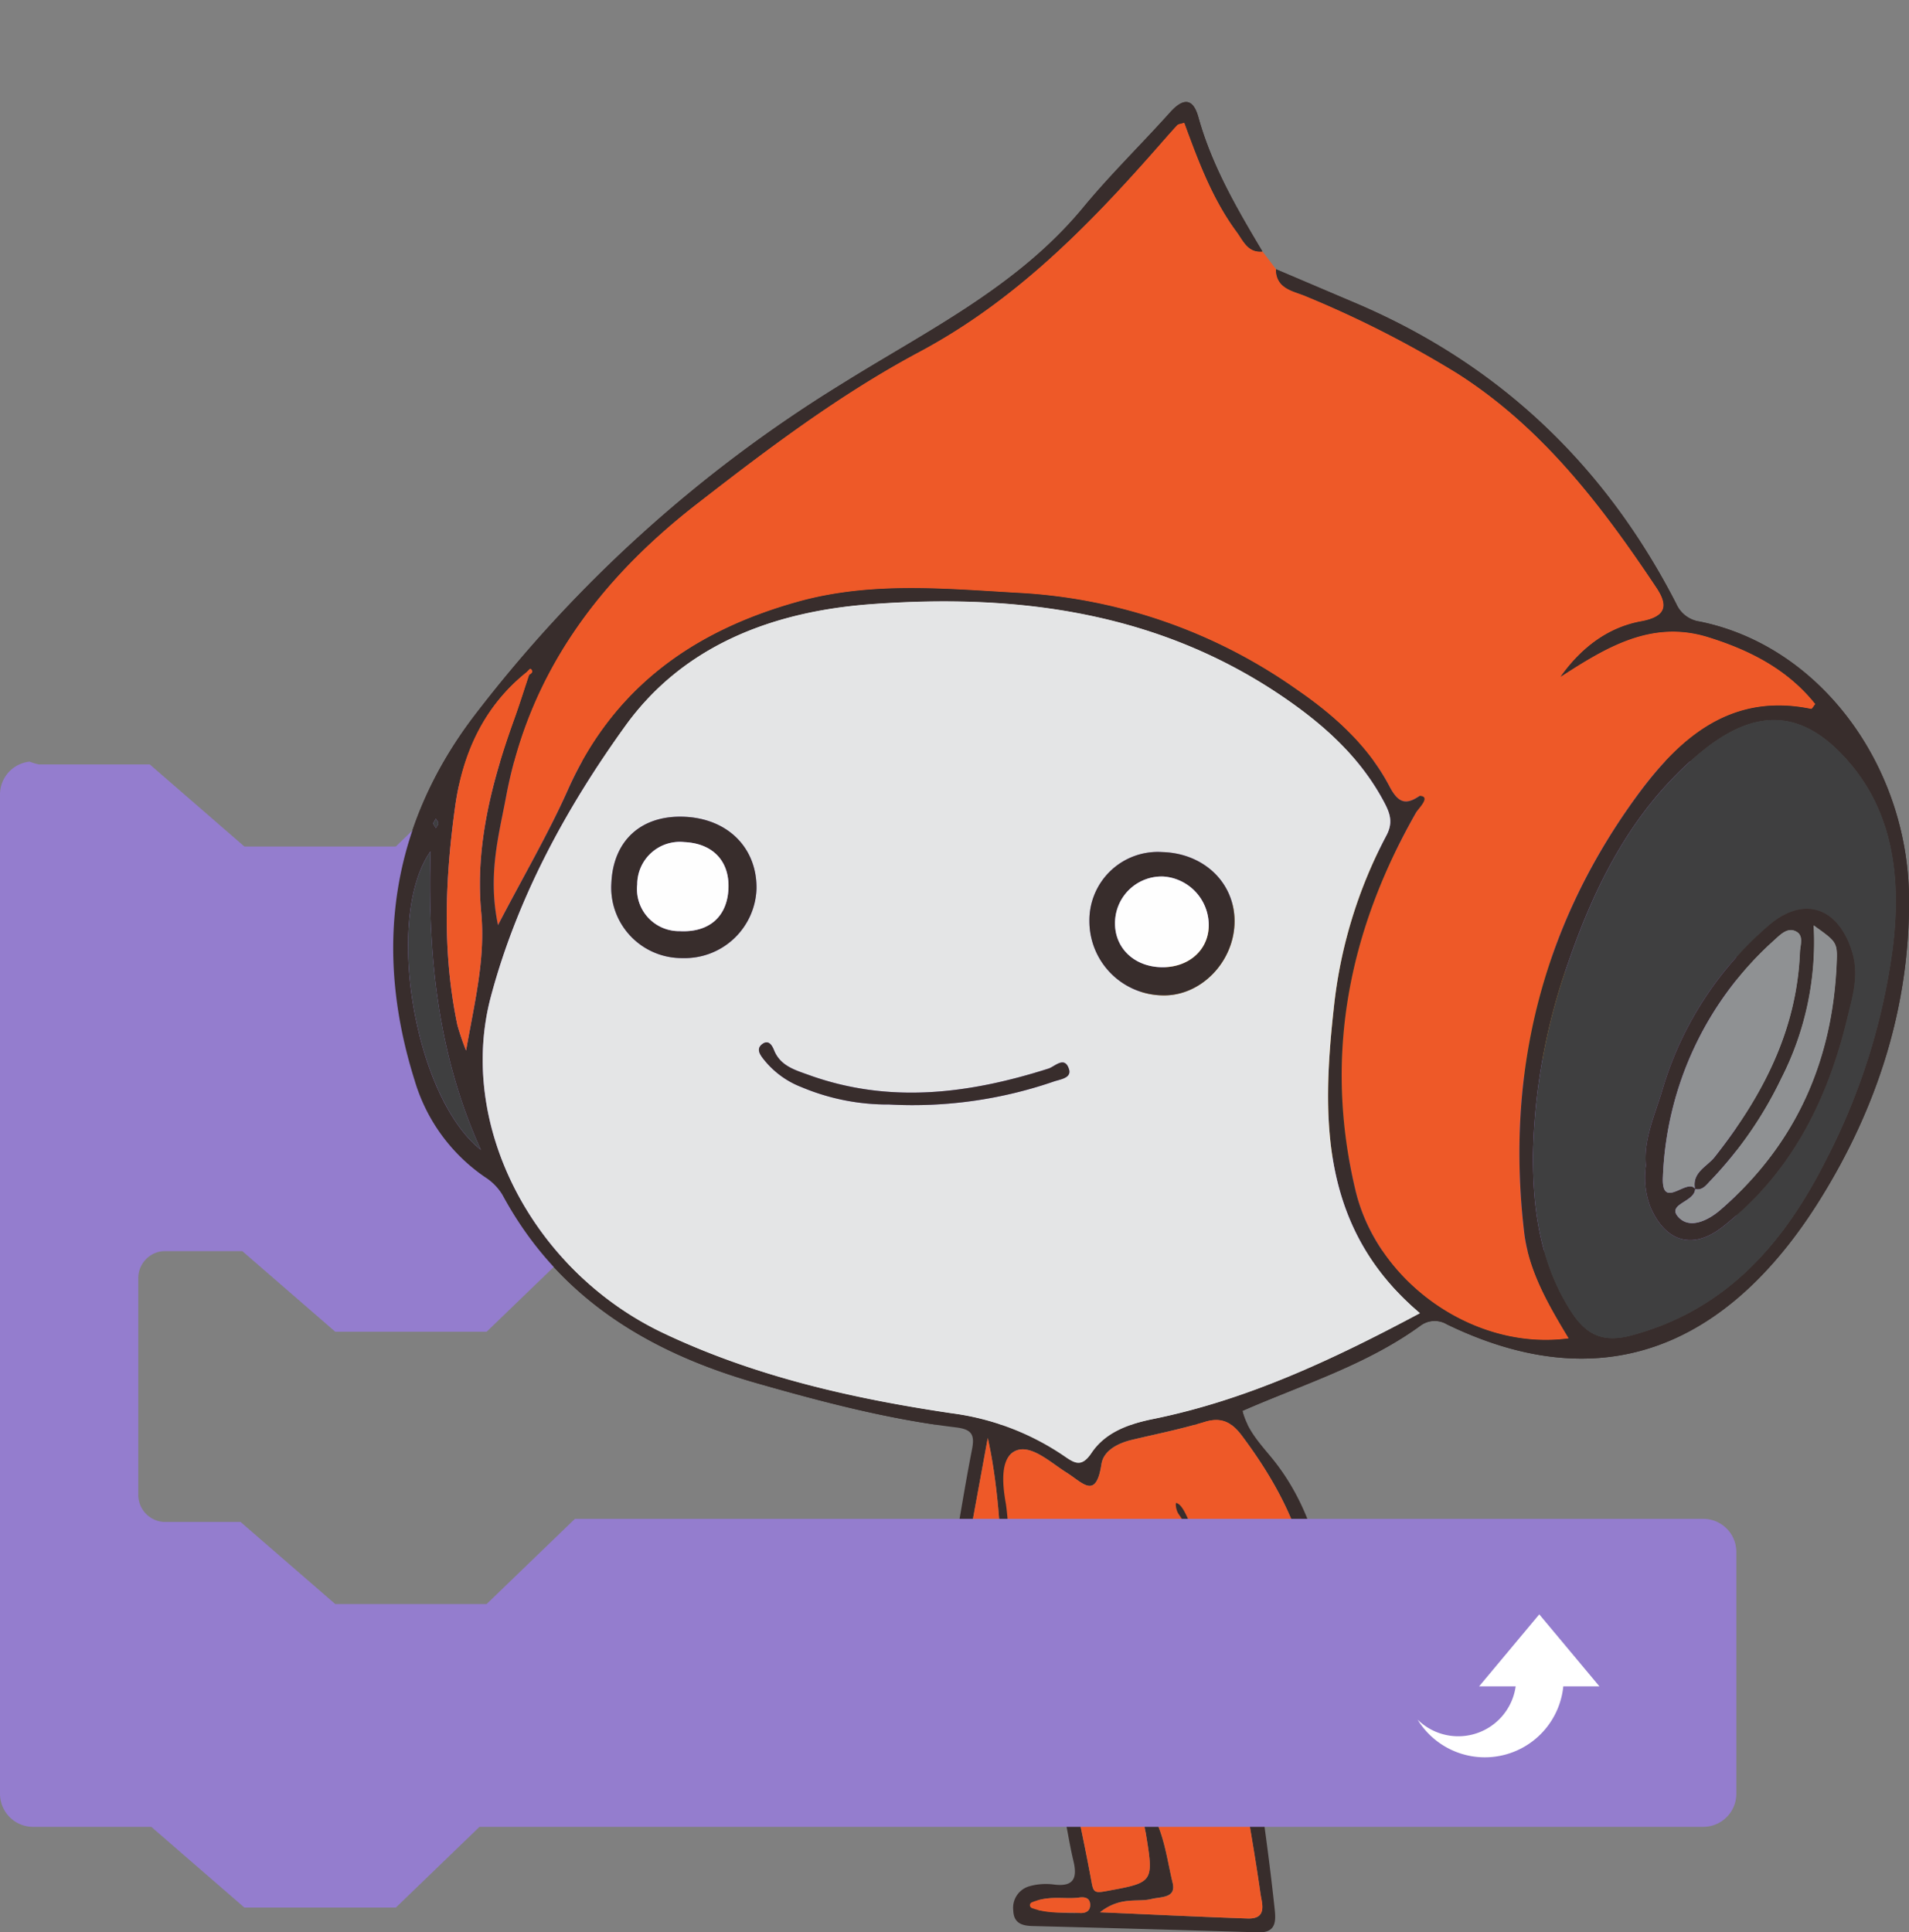 <svg xmlns="http://www.w3.org/2000/svg" xmlns:xlink="http://www.w3.org/1999/xlink" width="246.497" height="249.501"
     viewBox="0 0 246.497 249.501">
    <rect x="0" y="0" width="246.497" height="249.501" fill="#808080" stroke="none"/>
    <defs>
        <style>
            .a{fill:none;}.b{fill:#ee5928;}.c{fill:#382d2c;}.d{fill:#e4e5e6;}.e{fill:#3f3f40;}.f{fill:#fefefe;}.g{fill:#8f9193;}.h{fill:#947dce;}.i{fill:#fff;}.j{fill:#c78d36;}.k{clip-path:url(#a);}
        </style>
        <clipPath id="a">
            <rect class="a" width="222.284" height="183.924"/>
        </clipPath>
    </defs>
    <g transform="translate(-973.175 -1337.911)">
        <g transform="translate(1023.94 1351.083)">
            <path class="b"
                  d="M1152.664,1376.338l-1.744-2.289c-1.888.175-2.46-1.378-3.32-2.543-3.146-4.261-4.958-9.186-6.763-14.093-.452.148-.776.155-.932.321-.92.989-1.8,2.012-2.694,3.026-8.958,10.189-18.39,19.73-30.594,26.243-10.271,5.481-19.569,12.507-28.766,19.655-12.6,9.795-21.624,21.851-24.6,37.8-.94,5.03-2.392,10.115-1.034,16.575,3.388-6.5,6.528-11.858,9.039-17.492,5.848-13.122,16.13-20.477,29.635-24.252,9.643-2.7,19.321-1.663,29.017-1.13a68.557,68.557,0,0,1,35.48,12.482c4.807,3.3,9.207,7.261,11.939,12.482,1.164,2.225,2.163,2.391,3.9,1.21.394,1.139-.171,1.62-.493,2.185-8.7,15.275-11.927,31.461-7.8,48.754,2.866,12.018,15.461,20.766,27.544,19.111-2.631-4.35-5.176-8.733-5.761-13.712-2.388-20.3,2.2-39.062,14.059-55.635,5.381-7.521,12.112-14.189,23.006-11.92.107.022.3-.344.535-.638-3.591-4.508-8.5-6.982-13.822-8.64-7.321-2.282-13.186,1.308-19.073,5.115,2.634-3.695,6.05-6.354,10.4-7.152,3.392-.622,3.448-2.156,1.972-4.369-7.082-10.621-14.76-20.7-25.769-27.691a137.014,137.014,0,0,0-19.476-9.913C1154.964,1379.149,1152.677,1378.906,1152.664,1376.338Z"
                  transform="translate(-1038.682 -1354.746)"/>
            <path class="c"
                  d="M1160.016,1380.12c18.518,7.894,32.2,20.973,41.351,38.813a3.882,3.882,0,0,0,3,2.274c15.679,3.171,26.875,18.711,27.047,35.579.145,14.159-4.147,27.287-11.533,39.116-10.157,16.269-25.676,26.941-48.146,16.046a3.064,3.064,0,0,0-3.385.164c-6.969,5.074-15.167,7.584-23.006,11.014.618,2.514,2.358,4.322,3.846,6.146,8.617,10.563,10.255,29.025-.708,43.135a3.388,3.388,0,0,0-.486,2.99c.567,4,1.078,8.02,1.508,12.041.16,1.494.227,3.09-2.1,3.02q-14.59-.442-29.18-.814c-1.367-.036-2.414-.385-2.469-2a2.892,2.892,0,0,1,2.047-3.129,7.853,7.853,0,0,1,3.211-.23c2.594.331,3.03-.889,2.505-3.06-1.3-5.38-1.2-11.4-6.892-14.746a3.144,3.144,0,0,1-1.23-1.581c-.913-2.625-2.323-3.026-4.6-1.426-5.266,3.7-9.975-1.728-9.363-6.429a22.859,22.859,0,0,1,4.4-11.161,9.86,9.86,0,0,0,2.212-4.259c.783-4.524,1.505-9.06,2.387-13.565.37-1.886-.076-2.557-2.086-2.8-8.733-1.049-17.21-3.285-25.661-5.694-14.046-4-25.723-11.067-32.89-24.332a7.012,7.012,0,0,0-2.227-2.272,23.012,23.012,0,0,1-9.119-12.527c-5.306-16.873-3.059-32.771,7.565-46.862a175.134,175.134,0,0,1,47.518-42.984c10.951-6.857,22.759-12.548,31.256-22.838,3.522-4.267,7.51-8.147,11.21-12.271,1.657-1.846,2.948-1.939,3.653.6,1.745,6.28,4.978,11.828,8.275,17.354-1.888.175-2.46-1.377-3.32-2.543-3.145-4.26-4.958-9.186-6.763-14.093-.452.148-.776.155-.932.321-.92.989-1.8,2.012-2.694,3.026-8.958,10.189-18.39,19.73-30.594,26.243-10.271,5.48-19.569,12.507-28.766,19.655-12.6,9.795-21.624,21.851-24.6,37.8-.94,5.03-2.392,10.115-1.034,16.575,3.388-6.5,6.528-11.858,9.039-17.492,5.848-13.122,16.13-20.477,29.635-24.252,9.643-2.7,19.321-1.663,29.017-1.13a68.557,68.557,0,0,1,35.48,12.482c4.807,3.3,9.207,7.261,11.939,12.482,1.164,2.225,2.163,2.391,3.9,1.21,1.519.068-.171,1.62-.493,2.186-8.7,15.275-11.927,31.461-7.8,48.754,2.866,12.018,15.461,20.766,27.544,19.111-2.631-4.35-5.176-8.733-5.762-13.712-2.388-20.3,2.2-39.062,14.059-55.635,5.381-7.521,12.112-14.189,23.006-11.92.107.022.3-.344.535-.638-3.591-4.508-8.5-6.982-13.822-8.64-7.321-2.282-13.186,1.309-19.073,5.115,2.634-3.695,6.05-6.354,10.4-7.152,3.392-.622,3.448-2.156,1.972-4.369-7.082-10.621-14.76-20.7-25.768-27.691a137,137,0,0,0-19.476-9.913c-1.581-.68-3.868-.923-3.881-3.491Q1154.84,1377.921,1160.016,1380.12Zm-116.339,65.027c-1.3,9.384-1.667,18.808.3,28.177a33.746,33.746,0,0,0,1.118,3.277c1.131-6.417,2.514-11.872,1.956-17.847-.8-8.543,1.36-16.863,4.266-24.925.684-1.9,1.283-3.822,1.921-5.734.344-.212.632-.448.167-.8-.029-.022-.315.292-.481.449C1047.335,1432.213,1044.628,1438.3,1043.677,1445.147Zm113.458,26.051a61.108,61.108,0,0,1,6.788-22.34c.945-1.761.437-2.992-.351-4.459-2.887-5.377-7.184-9.391-12.1-12.858-16.344-11.515-34.9-14.007-54.125-12.573-12.458.929-24.1,5.188-31.685,15.712-7.642,10.6-13.964,22.228-17.354,34.935-4.435,16.624,5.446,35.473,22.215,43.449,11.8,5.609,24.448,8.473,37.292,10.374a33.445,33.445,0,0,1,14.585,5.57c1.36.949,2.228,1.387,3.463-.452,1.815-2.7,4.848-3.746,7.955-4.377,12.18-2.474,23.26-7.7,34.457-13.667C1155.479,1499.711,1155.551,1485.583,1157.135,1471.2Zm30.719,39.214c1.9,2.9,4.045,3.967,7.78,2.959,12.239-3.3,19.616-11.873,25-22.5a83.26,83.26,0,0,0,8.7-27.581c1.006-8.373.285-16.865-5.468-23.7-6.092-7.24-12.343-7.408-19.621-1.271-8.563,7.221-13.364,16.844-16.9,27.12a78.513,78.513,0,0,0-4.485,24.718C1182.862,1495.511,1183.267,1503.4,1187.855,1510.413Zm-41.828,78.257c2.6.088,1.817-2.009,1.646-3.215-.733-5.21-1.688-10.389-2.543-15.582-.143-.866-.9-1.776.128-2.632,2.159.112,1.06,2.382,2.259,3.358a9.644,9.644,0,0,0,3.565-5.557c-7.41-1.164-9.481-2.778-9.646-10.385-.13-6-.807-12.225-4.106-17.4-.419-.657-.893-1.442-.6-2.162.032-.076.086-.16.169-.166a.244.244,0,0,1,.16.069,6,6,0,0,1,1.483,1.578,24.588,24.588,0,0,1,1.449,2.686c.516,1.209,1.51,1.221,2.679.681.956-.441.5,1.567.467,2.385-.183,4.726-.58,9.447.287,14.156a10.817,10.817,0,0,0,1.614,4.537,4.281,4.281,0,0,0,7.716-.962,27.633,27.633,0,0,0,1.139-15.551c-1.24-6.761-4.5-12.673-8.6-18.15-1.266-1.692-2.573-2.5-4.8-1.82-3.088.945-6.273,1.576-9.42,2.328-1.818.435-3.669,1.384-3.935,3.133-.709,4.656-2.409,2.4-4.512,1.088s-4.743-3.851-6.765-2.709c-1.865,1.053-.988,4.417-.566,6.742.5,2.739-.459,6.05,2.536,8.178.23.163-.239,1.5-.554,2.211-6.738,15.273.929,25.211,15.186,26.436.346.03.666.356,1.046.573-2.58,1.337-2.58,1.337-10.113-.792.862,4.229,1.737,8.243,2.472,12.282.216,1.185.384,1.391,1.723,1.147,6.325-1.153,6.328-1.067,5.26-7.579-.147-.893-.5-1.861.545-3,1.848,2.992,2.172,6.342,2.934,9.483.488,2.012-1.529,1.78-2.74,2.088-1.82.463-3.95-.38-6.634,1.714C1134.062,1588.173,1140.042,1588.465,1146.027,1588.67Zm-37.128-42.676c-.235,1.259-.318,2.229-2.087,2.881-3.035,1.118-4.646,9.81-2.69,12.363a3.741,3.741,0,0,0,4.354,1.329c2.03-.665,4.15-1.6,4.693-3.966,1.724-7.506,1.357-22.884-.71-31.972C1111.235,1533.306,1110.079,1539.652,1108.9,1545.994Zm-68.389-95.116c-6.034,8.54-2.074,31.8,6.5,38.549C1041.5,1477.295,1040.112,1464.5,1040.51,1450.878Zm83.8,137.078c.689.053,1.391-.174,1.367-1.072-.025-.919-.75-1.013-1.423-.918-1.581.223-3.252-.187-5.174.309a.689.689,0,0,0,.027,1.335A28.321,28.321,0,0,0,1124.314,1587.956ZM1041.2,1447.878c.11-.207.307-.413.306-.62s-.2-.4-.316-.6l-.348.625Z"
                  transform="translate(-1035.681 -1354.13)"/>
            <path class="d"
                  d="M1136.488,1539.091c-3.107.631-6.14,1.677-7.955,4.377-1.235,1.839-2.1,1.4-3.463.452a33.443,33.443,0,0,0-14.585-5.57c-12.844-1.9-25.5-4.765-37.292-10.374-16.77-7.976-26.65-26.825-22.215-43.449,3.39-12.708,9.712-24.333,17.354-34.935,7.587-10.524,19.227-14.783,31.685-15.712,19.225-1.434,37.781,1.058,54.125,12.573,4.921,3.467,9.217,7.482,12.1,12.858.788,1.467,1.3,2.7.351,4.459a61.106,61.106,0,0,0-6.788,22.339c-1.585,14.384-1.656,28.513,11.136,39.315C1159.748,1531.4,1148.668,1536.617,1136.488,1539.091Zm-60.768-59.517a9.276,9.276,0,0,0,9.555-8.986c.048-5.242-3.687-8.988-9.228-9.256-5.621-.271-9.288,3.039-9.515,8.592A9.1,9.1,0,0,0,1075.72,1479.574Zm52.538-4.759a9.581,9.581,0,0,0,9.494,9.571c4.841.107,9.131-4.244,9.244-9.373.111-5.065-3.889-8.979-9.328-9.127A8.828,8.828,0,0,0,1128.258,1474.815Zm-4.564,20.684c.833-.279,2.293-.438,1.924-1.592-.558-1.747-1.823-.327-2.644-.065-10.254,3.261-20.55,4.584-30.968.819-1.736-.628-3.648-1.151-4.466-3.179-.24-.6-.673-1.383-1.458-.851-.949.644-.325,1.459.161,2.07a11.483,11.483,0,0,0,4.862,3.543,28.632,28.632,0,0,0,11.324,2.233A55.933,55.933,0,0,0,1123.694,1495.5Z"
                  transform="translate(-1038.355 -1369.04)"/>
            <path class="e"
                  d="M1221.385,1483.892c3.534-10.276,8.335-19.9,16.9-27.12,7.278-6.137,13.529-5.969,19.621,1.271,5.753,6.835,6.474,15.328,5.468,23.7a83.26,83.26,0,0,1-8.7,27.581c-5.381,10.628-12.758,19.2-25,22.5-3.735,1.008-5.882-.059-7.78-2.959-4.588-7.012-4.992-14.9-4.993-20.256A78.513,78.513,0,0,1,1221.385,1483.892Zm10.682,31.368c1.937,4.5,5.451,5.58,9.295,2.575,8.792-6.878,13.526-16.255,16.079-26.864.68-2.825,1.6-5.608.633-8.714-1.756-5.645-6.154-7.244-10.675-3.393a44.551,44.551,0,0,0-13.834,21.423c-.969,3.193-2.406,6.333-2.081,9.624A10.707,10.707,0,0,0,1232.067,1515.26Z"
                  transform="translate(-1069.719 -1372.583)"/>
            <path class="b"
                  d="M1145.172,1627.223c7.107.306,13.088.6,19.073.8,2.6.089,1.817-2.009,1.646-3.215-.733-5.21-1.688-10.389-2.543-15.582-.143-.866-.9-1.776.128-2.631,2.159.112,1.06,2.382,2.259,3.358a9.644,9.644,0,0,0,3.565-5.557c-7.41-1.164-9.481-2.778-9.646-10.385-.144-6.65-.5-12.741-4.385-18.285a2.516,2.516,0,0,1-.309-1.362c1.836.278,2.406,7.821,5.808,5.073.819-.661.624,1.433.592,2.251-.183,4.726-.58,9.447.287,14.156a10.817,10.817,0,0,0,1.614,4.537,4.281,4.281,0,0,0,7.716-.962,27.634,27.634,0,0,0,1.139-15.551c-1.24-6.761-4.5-12.673-8.6-18.15-1.266-1.692-2.573-2.5-4.8-1.82-3.088.945-6.273,1.576-9.42,2.328-1.818.435-3.669,1.384-3.935,3.133-.709,4.655-2.409,2.4-4.512,1.088s-4.743-3.851-6.765-2.709c-1.865,1.053-1.48,4.474-1.058,6.8.494,3.4.032,6.267,3.029,8.122.24.149-.239,1.5-.554,2.212-6.738,15.273.929,25.211,15.186,26.436.346.03.666.356,1.046.573-2.58,1.337-2.58,1.337-10.113-.792.863,4.229,1.737,8.243,2.472,12.282.216,1.185.384,1.391,1.723,1.148,6.325-1.153,6.328-1.067,5.26-7.579a3.594,3.594,0,0,1,.01-2.2.551.551,0,0,1,.987,0c1.457,2.783,1.788,5.823,2.482,8.689.488,2.012-1.529,1.78-2.74,2.088C1149.985,1625.972,1147.855,1625.129,1145.172,1627.223Z"
                  transform="translate(-1053.898 -1393.485)"/>
            <path class="b"
                  d="M1128.091,1566.523c-1.226,6.677-2.381,13.023-3.561,19.365-.235,1.259-.318,2.229-2.087,2.881-3.035,1.118-4.646,9.81-2.69,12.363a3.741,3.741,0,0,0,4.354,1.33c2.03-.665,4.15-1.6,4.693-3.966C1130.525,1590.989,1130.158,1575.611,1128.091,1566.523Z"
                  transform="translate(-1051.311 -1394.023)"/>
            <path class="b"
                  d="M1054.519,1444.766c-5.584,4.472-8.291,10.556-9.242,17.406-1.3,9.384-1.667,18.808.3,28.177a33.746,33.746,0,0,0,1.118,3.277c1.131-6.417,2.514-11.872,1.956-17.847-.8-8.543,1.36-16.863,4.266-24.925.684-1.9,1.283-3.822,1.921-5.734Z"
                  transform="translate(-1037.281 -1371.154)"/>
            <path class="e"
                  d="M1047.454,1511.8c-5.507-12.132-6.9-24.931-6.5-38.549C1034.922,1481.793,1038.882,1505.053,1047.454,1511.8Z"
                  transform="translate(-1036.126 -1376.504)"/>
            <path class="b"
                  d="M1137.147,1640.2a.4.4,0,0,0,.022.733c2.334.839,4.278.489,6.159.632.689.053,1.391-.174,1.367-1.072-.025-.919-.75-1.013-1.423-.918C1141.436,1639.836,1139.48,1639.24,1137.147,1640.2Z"
                  transform="translate(-1054.695 -1407.74)"/>
            <path class="e" d="M1042.039,1468.681l.357.6c.11-.207.307-.413.306-.62s-.2-.4-.316-.6Z"
                  transform="translate(-1036.875 -1375.528)"/>
            <path class="b"
                  d="M1057.22,1445.016c.344-.212.632-.448.167-.8-.029-.022-.315.292-.482.448Q1057.062,1444.84,1057.22,1445.016Z"
                  transform="translate(-1039.667 -1371.05)"/>
            <path class="c"
                  d="M1079.887,1467.762c5.541.268,9.276,4.014,9.228,9.256a9.275,9.275,0,0,1-9.555,8.986,9.1,9.1,0,0,1-9.188-9.65C1070.6,1470.8,1074.266,1467.491,1079.887,1467.762Zm-.7,14.762c3.677.2,6.024-1.743,6.286-5.208.281-3.708-1.9-6.12-5.682-6.291a5.5,5.5,0,0,0-6.082,5.469A5.43,5.43,0,0,0,1079.188,1482.524Z"
                  transform="translate(-1042.195 -1375.47)"/>
            <path class="c"
                  d="M1165.113,1482.5c-.113,5.13-4.4,9.48-9.244,9.373a9.581,9.581,0,0,1-9.494-9.571,8.828,8.828,0,0,1,9.41-8.93C1161.224,1473.519,1165.224,1477.433,1165.113,1482.5Zm-9.77,5.727c3.566.226,6.315-1.987,6.439-5.184a6.3,6.3,0,0,0-5.866-6.516,6.029,6.029,0,0,0-6.22,5.615C1149.467,1485.447,1151.84,1488,1155.343,1488.226Z"
                  transform="translate(-1056.472 -1376.526)"/>
            <path class="c"
                  d="M1110.677,1511.646a55.933,55.933,0,0,0,21.266-2.978c.833-.279,2.293-.438,1.924-1.592-.558-1.747-1.823-.327-2.644-.065-10.254,3.261-20.55,4.584-30.968.819-1.736-.628-3.648-1.151-4.466-3.179-.24-.6-.673-1.383-1.458-.851-.949.644-.325,1.459.161,2.07a11.482,11.482,0,0,0,4.862,3.543A28.632,28.632,0,0,0,1110.677,1511.646Z"
                  transform="translate(-1046.604 -1382.209)"/>
            <path class="c"
                  d="M1236.917,1505.924a44.551,44.551,0,0,1,13.835-21.423c4.521-3.851,8.919-2.252,10.675,3.393.967,3.106.047,5.889-.633,8.714-2.554,10.609-7.287,19.986-16.079,26.864-3.843,3.006-7.358,1.921-9.295-2.575a10.707,10.707,0,0,1-.584-5.35C1234.511,1512.258,1235.948,1509.118,1236.917,1505.924Zm2.061,16.218c1.472,1.693,3.89.492,5.46-.863,9.861-8.515,14.624-19.461,15.049-32.363.074-2.253-.223-2.4-3-4.391a38.759,38.759,0,0,1-4.152,19.709,50.839,50.839,0,0,1-9.168,13.262c-.569.582-1.018,1.288-1.991,1.083-.434-2.158,1.545-2.883,2.541-4.146,6.141-7.791,10.6-16.265,11.012-26.425.037-.9.5-2.074-.4-2.633-1.12-.7-2.1.309-2.834.981a43.229,43.229,0,0,0-14.465,30.627c-.229,4.485,3.136.081,4.161,1.58C1241.135,1520.261,1237.543,1520.491,1238.979,1522.142Z"
                  transform="translate(-1073.073 -1378.221)"/>
            <path class="f"
                  d="M1074.482,1477.25a5.43,5.43,0,0,0,5.477,6.03c3.677.2,6.024-1.743,6.286-5.208.281-3.708-1.9-6.12-5.682-6.291A5.5,5.5,0,0,0,1074.482,1477.25Z"
                  transform="translate(-1042.966 -1376.226)"/>
            <path class="f"
                  d="M1150.46,1482.869c-.228,3.306,2.144,5.863,5.648,6.085,3.566.226,6.315-1.987,6.439-5.184a6.3,6.3,0,0,0-5.866-6.516A6.029,6.029,0,0,0,1150.46,1482.869Z"
                  transform="translate(-1057.237 -1377.254)"/>
            <path class="g"
                  d="M1241.7,1519.213c-.434-2.158,1.545-2.883,2.541-4.146,6.141-7.791,10.6-16.265,11.012-26.425.037-.9.5-2.074-.4-2.633-1.12-.7-2.1.309-2.834.981a43.229,43.229,0,0,0-14.465,30.627c-.229,4.485,3.136.081,4.161,1.58Z"
                  transform="translate(-1073.598 -1378.856)"/>
            <path class="g"
                  d="M1242.095,1519.056c-.061,1.7-3.653,1.928-2.217,3.579,1.472,1.693,3.89.492,5.46-.863,9.86-8.515,14.624-19.461,15.049-32.363.074-2.253-.223-2.4-3-4.391a38.759,38.759,0,0,1-4.152,19.709,50.842,50.842,0,0,1-9.168,13.262c-.569.582-1.018,1.288-1.991,1.083Z"
                  transform="translate(-1073.971 -1378.714)"/>
        </g>
        <g transform="translate(973.175 1436.21)">
            <path class="h"
                  d="M1193.1,1458.943H1035.682l-11.4,11h-19.553L992.52,1459.35H978.214a7.265,7.265,0,0,1-1.21-.362,4.262,4.262,0,0,0-3.829,4.231v54.674a4.276,4.276,0,0,0,4.276,4.276h26.989l12.023,10.423h19.552l10.8-10.423H1193.1a4.277,4.277,0,0,0,4.277-4.276v-54.674A4.277,4.277,0,0,0,1193.1,1458.943Z"
                  transform="translate(-973.175 -1458.943)"/>
            <g transform="translate(0 97.809)">
                <path class="h"
                      d="M1193.1,1579.372H1047.412l-11.4,11h-19.552l-12.213-10.589H978.214a7.294,7.294,0,0,1-1.21-.362,4.262,4.262,0,0,0-3.829,4.231v31.215a4.276,4.276,0,0,0,4.276,4.276h15.26l12.023,10.423h19.553l10.8-10.423H1193.1a4.277,4.277,0,0,0,4.277-4.276v-31.215A4.277,4.277,0,0,0,1193.1,1579.372Z"
                      transform="translate(-973.175 -1579.372)"/>
            </g>
            <g transform="translate(183.044 110.142)">
                <g transform="translate(7.942)">
                    <path class="i" d="M1216.1,1594.557l-7.769,9.3h15.539Z" transform="translate(-1208.33 -1594.557)"/>
                </g>
                <g transform="translate(0 8.277)">
                    <path class="i"
                          d="M1217.417,1604.748a10.182,10.182,0,0,1-18.866,5.316,7.487,7.487,0,0,0,12.738-5.316Z"
                          transform="translate(-1198.551 -1604.748)"/>
                </g>
            </g>
            <g transform="translate(0 55.109)">
                <path class="h"
                      d="M973.175,1526.8v50.348h31.66l-.585-7.241h-9.714a3.507,3.507,0,0,1-3.507-3.508v-27.974a3.507,3.507,0,0,1,3.507-3.508h9.9l-1.771-8.118Z"
                      transform="translate(-973.175 -1526.797)"/>
            </g>
            <g transform="translate(145.491 11.708)">
                <path class="j" d="M1192.732,1473.359h-19.8l-20.615,19.726,20.615,19.726h19.8l20.615-19.726Z"
                      transform="translate(-1152.313 -1473.359)"/>
            </g>
        </g>
        <g transform="translate(997.388 1337.911)">
            <g class="k">
                <g transform="translate(26.552 13.172)">
                    <path class="b"
                          d="M1152.664,1376.338l-1.744-2.289c-1.888.175-2.46-1.378-3.32-2.543-3.146-4.261-4.958-9.186-6.763-14.093-.452.148-.776.155-.932.321-.92.989-1.8,2.012-2.694,3.026-8.958,10.189-18.39,19.73-30.594,26.243-10.271,5.481-19.569,12.507-28.766,19.655-12.6,9.795-21.624,21.851-24.6,37.8-.94,5.03-2.392,10.115-1.034,16.575,3.388-6.5,6.528-11.858,9.039-17.492,5.848-13.122,16.13-20.477,29.635-24.252,9.643-2.7,19.321-1.663,29.017-1.13a68.557,68.557,0,0,1,35.48,12.482c4.807,3.3,9.207,7.261,11.939,12.482,1.164,2.225,2.163,2.391,3.9,1.21.394,1.139-.171,1.62-.493,2.185-8.7,15.275-11.927,31.461-7.8,48.754,2.866,12.018,15.461,20.766,27.544,19.111-2.631-4.35-5.176-8.733-5.761-13.712-2.388-20.3,2.2-39.062,14.059-55.635,5.381-7.521,12.112-14.189,23.006-11.92.107.022.3-.344.535-.638-3.591-4.508-8.5-6.982-13.822-8.64-7.321-2.282-13.186,1.308-19.073,5.115,2.634-3.695,6.05-6.354,10.4-7.152,3.392-.622,3.448-2.156,1.972-4.369-7.082-10.621-14.76-20.7-25.769-27.691a137.014,137.014,0,0,0-19.476-9.913C1154.964,1379.149,1152.677,1378.906,1152.664,1376.338Z"
                          transform="translate(-1038.682 -1354.746)"/>
                    <path class="c"
                          d="M1160.016,1380.12c18.518,7.894,32.2,20.973,41.351,38.813a3.882,3.882,0,0,0,3,2.274c15.679,3.171,26.875,18.711,27.047,35.579.145,14.159-4.147,27.287-11.533,39.116-10.157,16.269-25.676,26.941-48.146,16.046a3.064,3.064,0,0,0-3.385.164c-6.969,5.074-15.167,7.584-23.006,11.014.618,2.514,2.358,4.322,3.846,6.146,8.617,10.563,10.255,29.025-.708,43.135a3.388,3.388,0,0,0-.486,2.99c.567,4,1.078,8.02,1.508,12.041.16,1.494.227,3.09-2.1,3.02q-14.59-.442-29.18-.814c-1.367-.036-2.414-.385-2.469-2a2.892,2.892,0,0,1,2.047-3.129,7.853,7.853,0,0,1,3.211-.23c2.594.331,3.03-.889,2.505-3.06-1.3-5.38-1.2-11.4-6.892-14.746a3.144,3.144,0,0,1-1.23-1.581c-.913-2.625-2.323-3.026-4.6-1.426-5.266,3.7-9.975-1.728-9.363-6.429a22.859,22.859,0,0,1,4.4-11.161,9.86,9.86,0,0,0,2.212-4.259c.783-4.524,1.505-9.06,2.387-13.565.37-1.886-.076-2.557-2.086-2.8-8.733-1.049-17.21-3.285-25.661-5.694-14.046-4-25.723-11.067-32.89-24.332a7.012,7.012,0,0,0-2.227-2.272,23.012,23.012,0,0,1-9.119-12.527c-5.306-16.873-3.059-32.771,7.565-46.862a175.134,175.134,0,0,1,47.518-42.984c10.951-6.857,22.759-12.548,31.256-22.838,3.522-4.267,7.51-8.147,11.21-12.271,1.657-1.846,2.948-1.939,3.653.6,1.745,6.28,4.978,11.828,8.275,17.354-1.888.175-2.46-1.377-3.32-2.543-3.145-4.26-4.958-9.186-6.763-14.093-.452.148-.776.155-.932.321-.92.989-1.8,2.012-2.694,3.026-8.958,10.189-18.39,19.73-30.594,26.243-10.271,5.48-19.569,12.507-28.766,19.655-12.6,9.795-21.624,21.851-24.6,37.8-.94,5.03-2.392,10.115-1.034,16.575,3.388-6.5,6.528-11.858,9.039-17.492,5.848-13.122,16.13-20.477,29.635-24.252,9.643-2.7,19.321-1.663,29.017-1.13a68.557,68.557,0,0,1,35.48,12.482c4.807,3.3,9.207,7.261,11.939,12.482,1.164,2.225,2.163,2.391,3.9,1.21,1.519.068-.171,1.62-.493,2.186-8.7,15.275-11.927,31.461-7.8,48.754,2.866,12.018,15.461,20.766,27.544,19.111-2.631-4.35-5.176-8.733-5.762-13.712-2.388-20.3,2.2-39.062,14.059-55.635,5.381-7.521,12.112-14.189,23.006-11.92.107.022.3-.344.535-.638-3.591-4.508-8.5-6.982-13.822-8.64-7.321-2.282-13.186,1.309-19.073,5.115,2.634-3.695,6.05-6.354,10.4-7.152,3.392-.622,3.448-2.156,1.972-4.369-7.082-10.621-14.76-20.7-25.768-27.691a137,137,0,0,0-19.476-9.913c-1.581-.68-3.868-.923-3.881-3.491Q1154.84,1377.921,1160.016,1380.12Zm-116.339,65.027c-1.3,9.384-1.667,18.808.3,28.177a33.746,33.746,0,0,0,1.118,3.277c1.131-6.417,2.514-11.872,1.956-17.847-.8-8.543,1.36-16.863,4.266-24.925.684-1.9,1.283-3.822,1.921-5.734.344-.212.632-.448.167-.8-.029-.022-.315.292-.481.449C1047.335,1432.213,1044.628,1438.3,1043.677,1445.147Zm113.458,26.051a61.108,61.108,0,0,1,6.788-22.34c.945-1.761.437-2.992-.351-4.459-2.887-5.377-7.184-9.391-12.1-12.858-16.344-11.515-34.9-14.007-54.125-12.573-12.458.929-24.1,5.188-31.685,15.712-7.642,10.6-13.964,22.228-17.354,34.935-4.435,16.624,5.446,35.473,22.215,43.449,11.8,5.609,24.448,8.473,37.292,10.374a33.445,33.445,0,0,1,14.585,5.57c1.36.949,2.228,1.387,3.463-.452,1.815-2.7,4.848-3.746,7.955-4.377,12.18-2.474,23.26-7.7,34.457-13.667C1155.479,1499.711,1155.551,1485.583,1157.135,1471.2Zm30.719,39.214c1.9,2.9,4.045,3.967,7.78,2.959,12.239-3.3,19.616-11.873,25-22.5a83.26,83.26,0,0,0,8.7-27.581c1.006-8.373.285-16.865-5.468-23.7-6.092-7.24-12.343-7.408-19.621-1.271-8.563,7.221-13.364,16.844-16.9,27.12a78.513,78.513,0,0,0-4.485,24.718C1182.862,1495.511,1183.267,1503.4,1187.855,1510.413Zm-41.828,78.257c2.6.088,1.817-2.009,1.646-3.215-.733-5.21-1.688-10.389-2.543-15.582-.143-.866-.9-1.776.128-2.632,2.159.112,1.06,2.382,2.259,3.358a9.644,9.644,0,0,0,3.565-5.557c-7.41-1.164-9.481-2.778-9.646-10.385-.13-6-.807-12.225-4.106-17.4-.419-.657-.893-1.442-.6-2.162.032-.076.086-.16.169-.166a.244.244,0,0,1,.16.069,6,6,0,0,1,1.483,1.578,24.588,24.588,0,0,1,1.449,2.686c.516,1.209,1.51,1.221,2.679.681.956-.441.5,1.567.467,2.385-.183,4.726-.58,9.447.287,14.156a10.817,10.817,0,0,0,1.614,4.537,4.281,4.281,0,0,0,7.716-.962,27.633,27.633,0,0,0,1.139-15.551c-1.24-6.761-4.5-12.673-8.6-18.15-1.266-1.692-2.573-2.5-4.8-1.82-3.088.945-6.273,1.576-9.42,2.328-1.818.435-3.669,1.384-3.935,3.133-.709,4.656-2.409,2.4-4.512,1.088s-4.743-3.851-6.765-2.709c-1.865,1.053-.988,4.417-.566,6.742.5,2.739-.459,6.05,2.536,8.178.23.163-.239,1.5-.554,2.211-6.738,15.273.929,25.211,15.186,26.436.346.03.666.356,1.046.573-2.58,1.337-2.58,1.337-10.113-.792.862,4.229,1.737,8.243,2.472,12.282.216,1.185.384,1.391,1.723,1.147,6.325-1.153,6.328-1.067,5.26-7.579-.147-.893-.5-1.861.545-3,1.848,2.992,2.172,6.342,2.934,9.483.488,2.012-1.529,1.78-2.74,2.088-1.82.463-3.95-.38-6.634,1.714C1134.062,1588.173,1140.042,1588.465,1146.027,1588.67Zm-37.128-42.676c-.235,1.259-.318,2.229-2.087,2.881-3.035,1.118-4.646,9.81-2.69,12.363a3.741,3.741,0,0,0,4.354,1.329c2.03-.665,4.15-1.6,4.693-3.966,1.724-7.506,1.357-22.884-.71-31.972C1111.235,1533.306,1110.079,1539.652,1108.9,1545.994Zm-68.389-95.116c-6.034,8.54-2.074,31.8,6.5,38.549C1041.5,1477.295,1040.112,1464.5,1040.51,1450.878Zm83.8,137.078c.689.053,1.391-.174,1.367-1.072-.025-.919-.75-1.013-1.423-.918-1.581.223-3.252-.187-5.174.309a.689.689,0,0,0,.027,1.335A28.321,28.321,0,0,0,1124.314,1587.956ZM1041.2,1447.878c.11-.207.307-.413.306-.62s-.2-.4-.316-.6l-.348.625Z"
                          transform="translate(-1035.681 -1354.13)"/>
                    <path class="d"
                          d="M1136.488,1539.091c-3.107.631-6.14,1.677-7.955,4.377-1.235,1.839-2.1,1.4-3.463.452a33.443,33.443,0,0,0-14.585-5.57c-12.844-1.9-25.5-4.765-37.292-10.374-16.77-7.976-26.65-26.825-22.215-43.449,3.39-12.708,9.712-24.333,17.354-34.935,7.587-10.524,19.227-14.783,31.685-15.712,19.225-1.434,37.781,1.058,54.125,12.573,4.921,3.467,9.217,7.482,12.1,12.858.788,1.467,1.3,2.7.351,4.459a61.106,61.106,0,0,0-6.788,22.339c-1.585,14.384-1.656,28.513,11.136,39.315C1159.748,1531.4,1148.668,1536.617,1136.488,1539.091Zm-60.768-59.517a9.276,9.276,0,0,0,9.555-8.986c.048-5.242-3.687-8.988-9.228-9.256-5.621-.271-9.288,3.039-9.515,8.592A9.1,9.1,0,0,0,1075.72,1479.574Zm52.538-4.759a9.581,9.581,0,0,0,9.494,9.571c4.841.107,9.131-4.244,9.244-9.373.111-5.065-3.889-8.979-9.328-9.127A8.828,8.828,0,0,0,1128.258,1474.815Zm-4.564,20.684c.833-.279,2.293-.438,1.924-1.592-.558-1.747-1.823-.327-2.644-.065-10.254,3.261-20.55,4.584-30.968.819-1.736-.628-3.648-1.151-4.466-3.179-.24-.6-.673-1.383-1.458-.851-.949.644-.325,1.459.161,2.07a11.483,11.483,0,0,0,4.862,3.543,28.632,28.632,0,0,0,11.324,2.233A55.933,55.933,0,0,0,1123.694,1495.5Z"
                          transform="translate(-1038.355 -1369.04)"/>
                    <path class="e"
                          d="M1221.385,1483.892c3.534-10.276,8.335-19.9,16.9-27.12,7.278-6.137,13.529-5.969,19.621,1.271,5.753,6.835,6.474,15.328,5.468,23.7a83.26,83.26,0,0,1-8.7,27.581c-5.381,10.628-12.758,19.2-25,22.5-3.735,1.008-5.882-.059-7.78-2.959-4.588-7.012-4.992-14.9-4.993-20.256A78.513,78.513,0,0,1,1221.385,1483.892Zm10.682,31.368c1.937,4.5,5.451,5.58,9.295,2.575,8.792-6.878,13.526-16.255,16.079-26.864.68-2.825,1.6-5.608.633-8.714-1.756-5.645-6.154-7.244-10.675-3.393a44.551,44.551,0,0,0-13.834,21.423c-.969,3.193-2.406,6.333-2.081,9.624A10.707,10.707,0,0,0,1232.067,1515.26Z"
                          transform="translate(-1069.719 -1372.583)"/>
                    <path class="b"
                          d="M1145.172,1627.223c7.107.306,13.088.6,19.073.8,2.6.089,1.817-2.009,1.646-3.215-.733-5.21-1.688-10.389-2.543-15.582-.143-.866-.9-1.776.128-2.631,2.159.112,1.06,2.382,2.259,3.358a9.644,9.644,0,0,0,3.565-5.557c-7.41-1.164-9.481-2.778-9.646-10.385-.144-6.65-.5-12.741-4.385-18.285a2.516,2.516,0,0,1-.309-1.362c1.836.278,2.406,7.821,5.808,5.073.819-.661.624,1.433.592,2.251-.183,4.726-.58,9.447.287,14.156a10.817,10.817,0,0,0,1.614,4.537,4.281,4.281,0,0,0,7.716-.962,27.634,27.634,0,0,0,1.139-15.551c-1.24-6.761-4.5-12.673-8.6-18.15-1.266-1.692-2.573-2.5-4.8-1.82-3.088.945-6.273,1.576-9.42,2.328-1.818.435-3.669,1.384-3.935,3.133-.709,4.655-2.409,2.4-4.512,1.088s-4.743-3.851-6.765-2.709c-1.865,1.053-1.48,4.474-1.058,6.8.494,3.4.032,6.267,3.029,8.122.24.149-.239,1.5-.554,2.212-6.738,15.273.929,25.211,15.186,26.436.346.03.666.356,1.046.573-2.58,1.337-2.58,1.337-10.113-.792.863,4.229,1.737,8.243,2.472,12.282.216,1.185.384,1.391,1.723,1.148,6.325-1.153,6.328-1.067,5.26-7.579a3.594,3.594,0,0,1,.01-2.2.551.551,0,0,1,.987,0c1.457,2.783,1.788,5.823,2.482,8.689.488,2.012-1.529,1.78-2.74,2.088C1149.985,1625.972,1147.855,1625.129,1145.172,1627.223Z"
                          transform="translate(-1053.898 -1393.485)"/>
                    <path class="b"
                          d="M1128.091,1566.523c-1.226,6.677-2.381,13.023-3.561,19.365-.235,1.259-.318,2.229-2.087,2.881-3.035,1.118-4.646,9.81-2.69,12.363a3.741,3.741,0,0,0,4.354,1.33c2.03-.665,4.15-1.6,4.693-3.966C1130.525,1590.989,1130.158,1575.611,1128.091,1566.523Z"
                          transform="translate(-1051.311 -1394.023)"/>
                    <path class="b"
                          d="M1054.519,1444.766c-5.584,4.472-8.291,10.556-9.242,17.406-1.3,9.384-1.667,18.808.3,28.177a33.746,33.746,0,0,0,1.118,3.277c1.131-6.417,2.514-11.872,1.956-17.847-.8-8.543,1.36-16.863,4.266-24.925.684-1.9,1.283-3.822,1.921-5.734Z"
                          transform="translate(-1037.281 -1371.154)"/>
                    <path class="e"
                          d="M1047.454,1511.8c-5.507-12.132-6.9-24.931-6.5-38.549C1034.922,1481.793,1038.882,1505.053,1047.454,1511.8Z"
                          transform="translate(-1036.126 -1376.504)"/>
                    <path class="b"
                          d="M1137.147,1640.2a.4.4,0,0,0,.022.733c2.334.839,4.278.489,6.159.632.689.053,1.391-.174,1.367-1.072-.025-.919-.75-1.013-1.423-.918C1141.436,1639.836,1139.48,1639.24,1137.147,1640.2Z"
                          transform="translate(-1054.695 -1407.74)"/>
                    <path class="e" d="M1042.039,1468.681l.357.6c.11-.207.307-.413.306-.62s-.2-.4-.316-.6Z"
                          transform="translate(-1036.875 -1375.528)"/>
                    <path class="b"
                          d="M1057.22,1445.016c.344-.212.632-.448.167-.8-.029-.022-.315.292-.482.448Q1057.062,1444.84,1057.22,1445.016Z"
                          transform="translate(-1039.667 -1371.05)"/>
                    <path class="c"
                          d="M1079.887,1467.762c5.541.268,9.276,4.014,9.228,9.256a9.275,9.275,0,0,1-9.555,8.986,9.1,9.1,0,0,1-9.188-9.65C1070.6,1470.8,1074.266,1467.491,1079.887,1467.762Zm-.7,14.762c3.677.2,6.024-1.743,6.286-5.208.281-3.708-1.9-6.12-5.682-6.291a5.5,5.5,0,0,0-6.082,5.469A5.43,5.43,0,0,0,1079.188,1482.524Z"
                          transform="translate(-1042.195 -1375.47)"/>
                    <path class="c"
                          d="M1165.113,1482.5c-.113,5.13-4.4,9.48-9.244,9.373a9.581,9.581,0,0,1-9.494-9.571,8.828,8.828,0,0,1,9.41-8.93C1161.224,1473.519,1165.224,1477.433,1165.113,1482.5Zm-9.77,5.727c3.566.226,6.315-1.987,6.439-5.184a6.3,6.3,0,0,0-5.866-6.516,6.029,6.029,0,0,0-6.22,5.615C1149.467,1485.447,1151.84,1488,1155.343,1488.226Z"
                          transform="translate(-1056.472 -1376.526)"/>
                    <path class="c"
                          d="M1110.677,1511.646a55.933,55.933,0,0,0,21.266-2.978c.833-.279,2.293-.438,1.924-1.592-.558-1.747-1.823-.327-2.644-.065-10.254,3.261-20.55,4.584-30.968.819-1.736-.628-3.648-1.151-4.466-3.179-.24-.6-.673-1.383-1.458-.851-.949.644-.325,1.459.161,2.07a11.482,11.482,0,0,0,4.862,3.543A28.632,28.632,0,0,0,1110.677,1511.646Z"
                          transform="translate(-1046.604 -1382.209)"/>
                    <path class="c"
                          d="M1236.917,1505.924a44.551,44.551,0,0,1,13.835-21.423c4.521-3.851,8.919-2.252,10.675,3.393.967,3.106.047,5.889-.633,8.714-2.554,10.609-7.287,19.986-16.079,26.864-3.843,3.006-7.358,1.921-9.295-2.575a10.707,10.707,0,0,1-.584-5.35C1234.511,1512.258,1235.948,1509.118,1236.917,1505.924Zm2.061,16.218c1.472,1.693,3.89.492,5.46-.863,9.861-8.515,14.624-19.461,15.049-32.363.074-2.253-.223-2.4-3-4.391a38.759,38.759,0,0,1-4.152,19.709,50.839,50.839,0,0,1-9.168,13.262c-.569.582-1.018,1.288-1.991,1.083-.434-2.158,1.545-2.883,2.541-4.146,6.141-7.791,10.6-16.265,11.012-26.425.037-.9.5-2.074-.4-2.633-1.12-.7-2.1.309-2.834.981a43.229,43.229,0,0,0-14.465,30.627c-.229,4.485,3.136.081,4.161,1.58C1241.135,1520.261,1237.543,1520.491,1238.979,1522.142Z"
                          transform="translate(-1073.073 -1378.221)"/>
                    <path class="f"
                          d="M1074.482,1477.25a5.43,5.43,0,0,0,5.477,6.03c3.677.2,6.024-1.743,6.286-5.208.281-3.708-1.9-6.12-5.682-6.291A5.5,5.5,0,0,0,1074.482,1477.25Z"
                          transform="translate(-1042.966 -1376.226)"/>
                    <path class="f"
                          d="M1150.46,1482.869c-.228,3.306,2.144,5.863,5.648,6.085,3.566.226,6.315-1.987,6.439-5.184a6.3,6.3,0,0,0-5.866-6.516A6.029,6.029,0,0,0,1150.46,1482.869Z"
                          transform="translate(-1057.237 -1377.254)"/>
                    <path class="g"
                          d="M1241.7,1519.213c-.434-2.158,1.545-2.883,2.541-4.146,6.141-7.791,10.6-16.265,11.012-26.425.037-.9.5-2.074-.4-2.633-1.12-.7-2.1.309-2.834.981a43.229,43.229,0,0,0-14.465,30.627c-.229,4.485,3.136.081,4.161,1.58Z"
                          transform="translate(-1073.598 -1378.856)"/>
                    <path class="g"
                          d="M1242.095,1519.056c-.061,1.7-3.653,1.928-2.217,3.579,1.472,1.693,3.89.492,5.46-.863,9.86-8.515,14.624-19.461,15.049-32.363.074-2.253-.223-2.4-3-4.391a38.759,38.759,0,0,1-4.152,19.709,50.842,50.842,0,0,1-9.168,13.262c-.569.582-1.018,1.288-1.991,1.083Z"
                          transform="translate(-1073.971 -1378.714)"/>
                </g>
            </g>
        </g>
    </g>
</svg>
